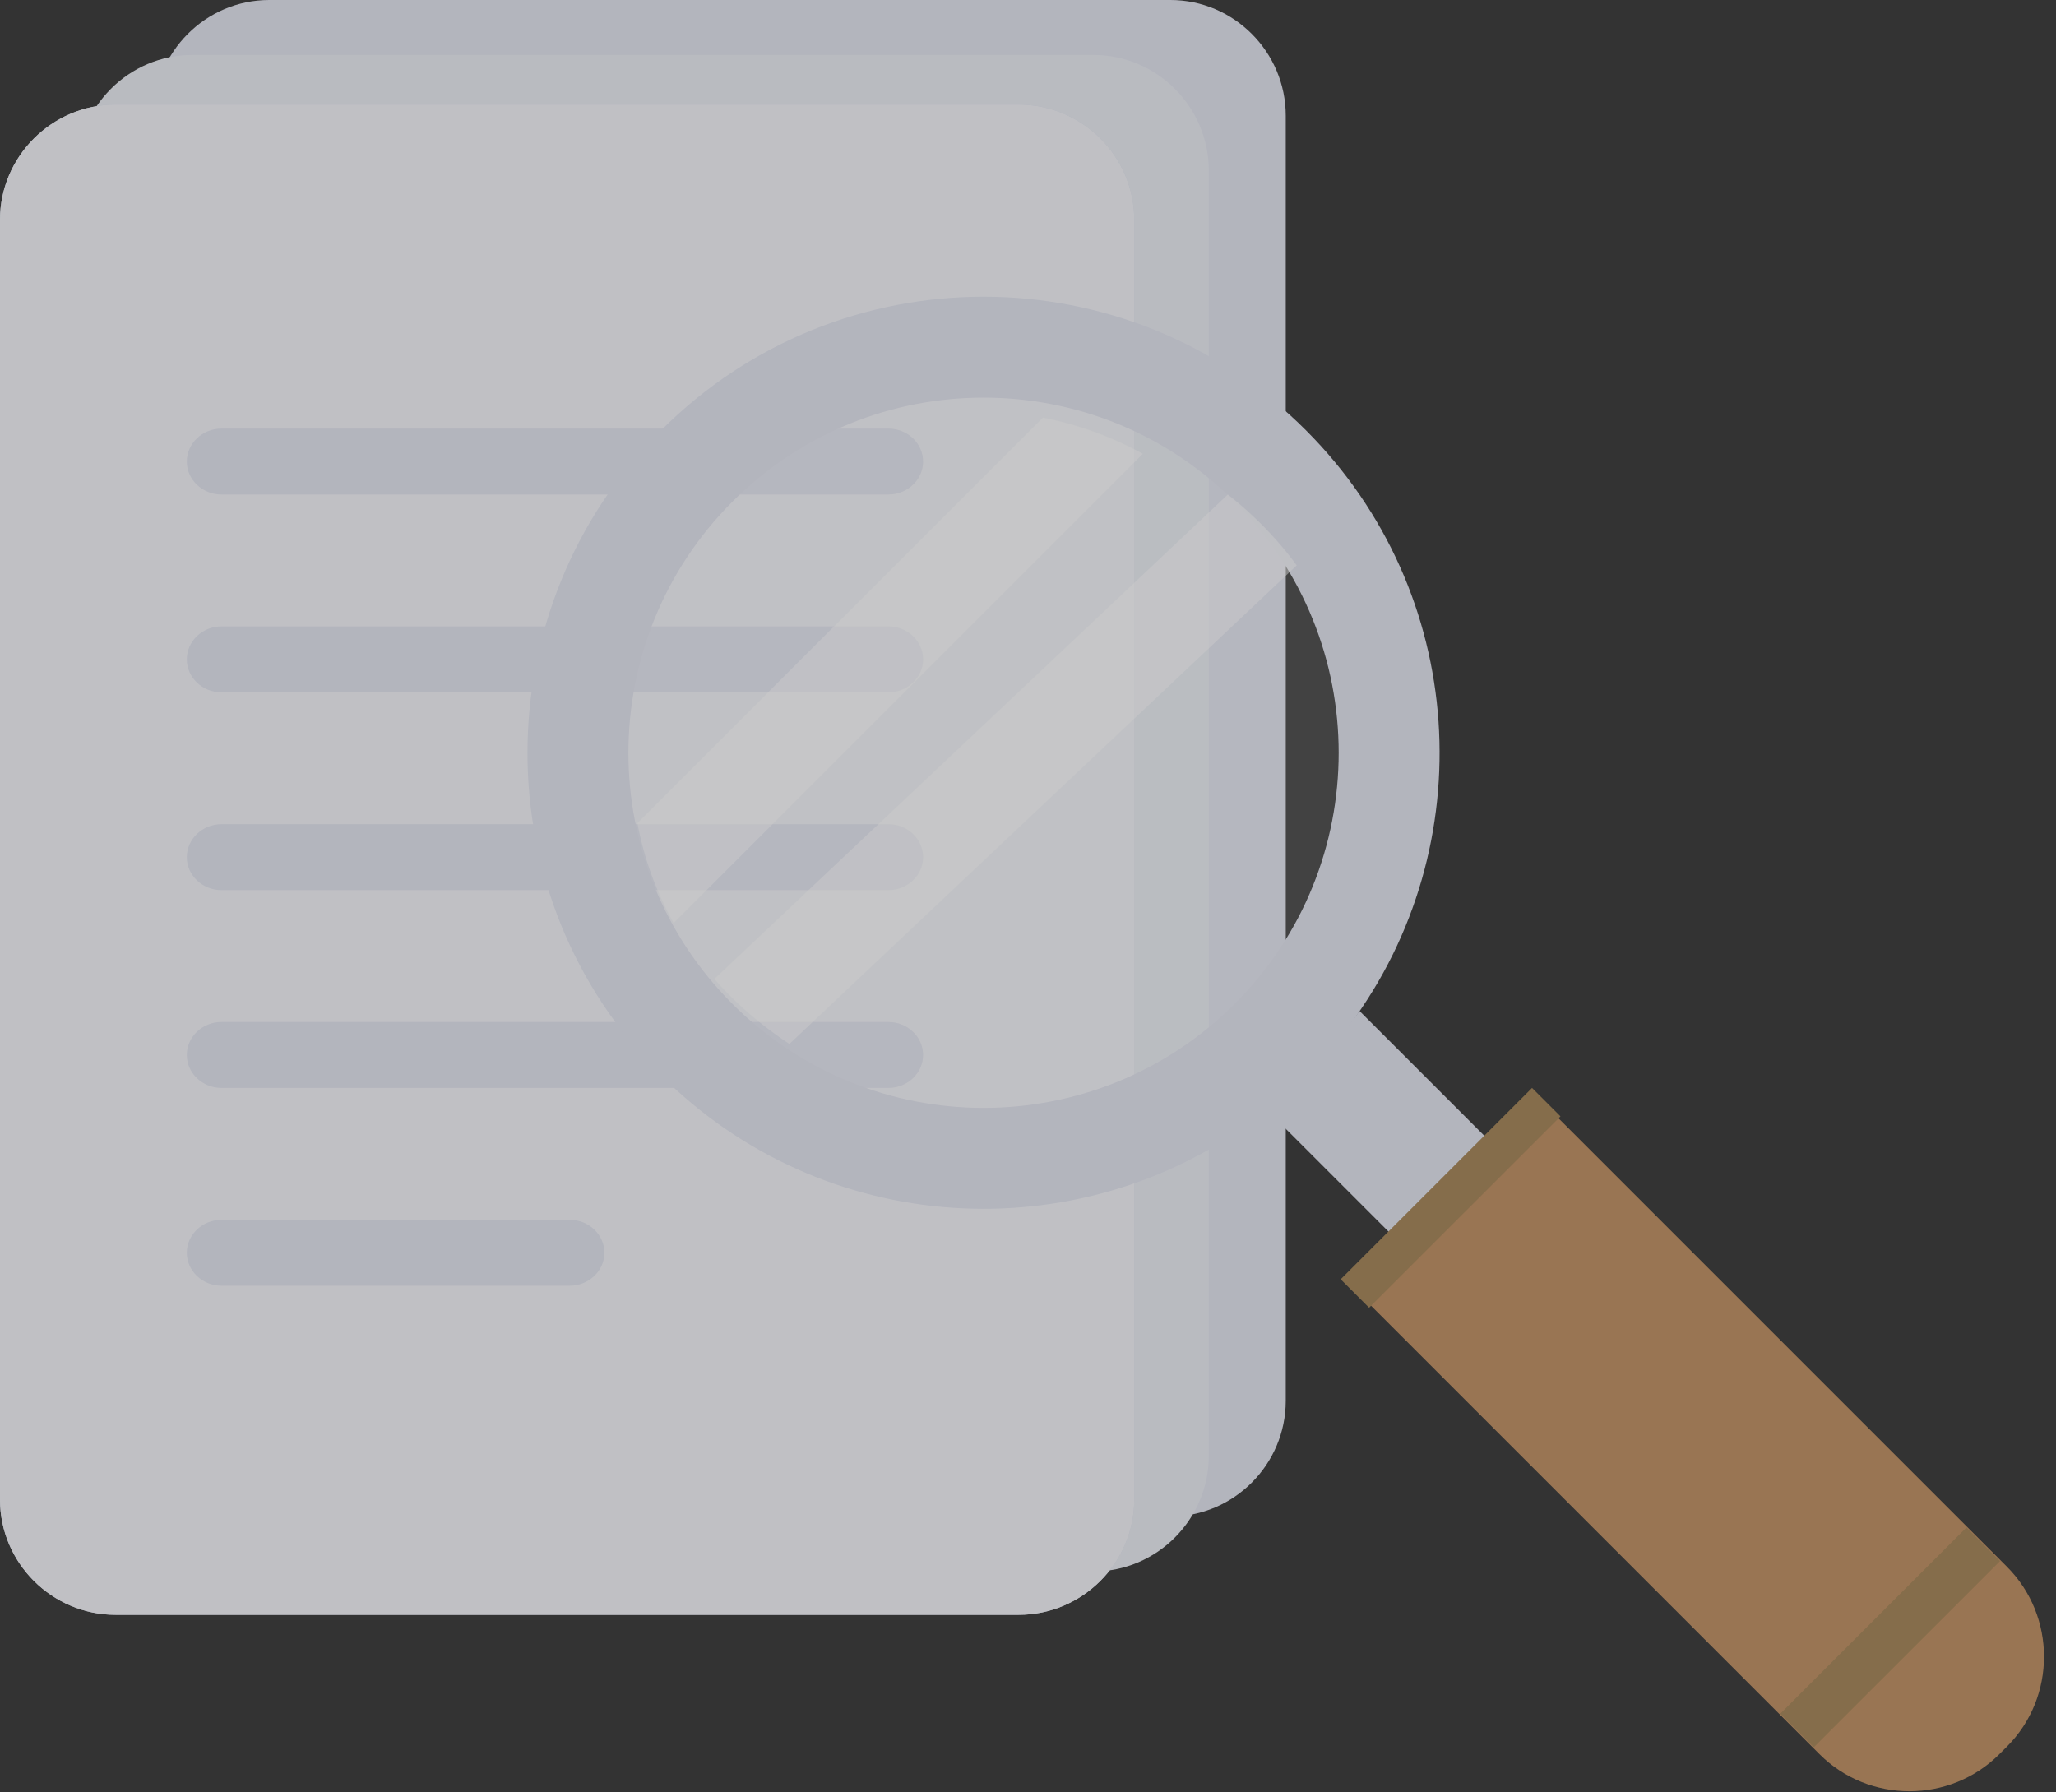 <svg width="117" height="102" viewBox="0 0 117 102" fill="none" xmlns="http://www.w3.org/2000/svg">
<rect x="0" y="0" width="117" height="102" fill="#333333" stroke="none"/>
<g opacity="0.74">
<path fill-rule="evenodd" clip-rule="evenodd" d="M66.602 86.3H15.319C11.71 86.3 8.755 83.337 8.755 79.715V6.583C8.755 2.962 11.71 -8.01086e-05 15.319 -8.01086e-05H66.602C70.213 -8.01086e-05 73.168 2.962 73.168 6.583V79.715C73.168 83.337 70.213 86.3 66.602 86.3Z" fill="#E0E2EE"/>
<path fill-rule="evenodd" clip-rule="evenodd" d="M62.225 89.427H10.942C7.333 89.427 4.378 86.463 4.378 82.842V9.71C4.378 6.089 7.333 3.127 10.942 3.127H62.225C65.836 3.127 68.79 6.089 68.79 9.71V82.842C68.79 86.463 65.836 89.427 62.225 89.427Z" fill="#E8EBF2"/>
<path fill-rule="evenodd" clip-rule="evenodd" d="M57.966 91.895H6.578C2.961 91.895 0 88.944 0 85.337V12.509C0 8.902 2.961 5.952 6.578 5.952H57.966C61.585 5.952 64.545 8.902 64.545 12.509V85.337C64.545 88.944 61.585 91.895 57.966 91.895Z" fill="#D8DBEA"/>
<path fill-rule="evenodd" clip-rule="evenodd" d="M57.966 91.895H6.578C2.961 91.895 0 88.944 0 85.337V12.509C0 8.902 2.961 5.952 6.578 5.952H57.966C61.585 5.952 64.545 8.902 64.545 12.509V85.337C64.545 88.944 61.585 91.895 57.966 91.895Z" fill="#F1F2F7"/>
<path fill-rule="evenodd" clip-rule="evenodd" d="M50.559 28.141H12.603C11.519 28.141 10.631 27.297 10.631 26.266C10.631 25.233 11.519 24.389 12.603 24.389H50.559C51.643 24.389 52.531 25.233 52.531 26.266C52.531 27.297 51.643 28.141 50.559 28.141Z" fill="#E0E2EE"/>
<path fill-rule="evenodd" clip-rule="evenodd" d="M50.559 39.398H12.603C11.519 39.398 10.631 38.554 10.631 37.522C10.631 36.49 11.519 35.645 12.603 35.645H50.559C51.643 35.645 52.531 36.49 52.531 37.522C52.531 38.554 51.643 39.398 50.559 39.398Z" fill="#E0E2EE"/>
<path fill-rule="evenodd" clip-rule="evenodd" d="M50.559 50.654H12.603C11.519 50.654 10.631 49.81 10.631 48.779C10.631 47.748 11.519 46.902 12.603 46.902H50.559C51.643 46.902 52.531 47.748 52.531 48.779C52.531 49.81 51.643 50.654 50.559 50.654Z" fill="#E0E2EE"/>
<path fill-rule="evenodd" clip-rule="evenodd" d="M50.559 61.911H12.603C11.519 61.911 10.631 61.067 10.631 60.035C10.631 59.003 11.519 58.158 12.603 58.158H50.559C51.643 58.158 52.531 59.003 52.531 60.035C52.531 61.067 51.643 61.911 50.559 61.911Z" fill="#E0E2EE"/>
<path fill-rule="evenodd" clip-rule="evenodd" d="M32.415 73.167H12.611C11.522 73.167 10.631 72.323 10.631 71.292C10.631 70.259 11.522 69.415 12.611 69.415H32.415C33.504 69.415 34.395 70.259 34.395 71.292C34.395 72.323 33.504 73.167 32.415 73.167Z" fill="#E0E2EE"/>
<path fill-rule="evenodd" clip-rule="evenodd" d="M72.389 58.619C64.799 66.208 53.049 67.064 44.519 61.205C43.429 60.443 42.391 59.587 41.423 58.619C40.925 58.123 40.456 57.61 40.013 57.071C39.128 55.994 38.353 54.845 37.718 53.658C36.599 51.653 35.839 49.525 35.423 47.326C34.083 40.43 36.087 33.007 41.423 27.673C46.772 22.323 54.197 20.333 61.094 21.66C63.292 22.088 65.421 22.849 67.427 23.954C68.615 24.604 69.749 25.379 70.828 26.263C71.366 26.704 71.878 27.175 72.375 27.673C73.344 28.641 74.213 29.677 74.961 30.768C80.822 39.295 79.965 51.045 72.389 58.619Z" fill="white" fill-opacity="0.1"/>
<path fill-rule="evenodd" clip-rule="evenodd" d="M70.265 57.124C62.369 65.022 49.572 65.021 41.675 57.124C33.788 49.237 33.788 36.439 41.685 28.543C49.572 20.656 62.369 20.656 70.256 28.543C78.153 36.439 78.153 49.237 70.265 57.124ZM74.317 24.486C64.182 14.351 47.758 14.351 37.623 24.486C27.488 34.62 27.48 51.055 37.614 61.19C46.838 70.412 61.296 71.243 71.466 63.672C72.459 62.931 73.415 62.101 74.328 61.19C75.239 60.278 76.069 59.321 76.808 58.328C84.379 48.157 83.54 33.709 74.317 24.486Z" fill="#E0E2EE"/>
<path fill-rule="evenodd" clip-rule="evenodd" d="M114.205 99.396L113.779 99.821C110.964 102.638 106.354 102.638 103.538 99.821L77.545 73.828L88.212 63.161L114.205 89.154C117.021 91.971 117.021 96.579 114.205 99.396Z" fill="#BD8C5E"/>
<path fill-rule="evenodd" clip-rule="evenodd" d="M77.368 57.533L85.05 65.214L79.597 70.666L71.917 62.985C72.93 62.229 73.905 61.382 74.838 60.452C75.767 59.523 76.614 58.547 77.368 57.533Z" fill="#E0E2EE"/>
<path fill-rule="evenodd" clip-rule="evenodd" d="M113.816 88.835L103.217 99.432L101.309 97.523L111.906 86.925L113.816 88.835Z" fill="#A28153"/>
<path fill-rule="evenodd" clip-rule="evenodd" d="M88.802 63.528L77.912 74.418L76.294 72.8L87.184 61.911L88.802 63.528Z" fill="#A28153"/>
<path fill-rule="evenodd" clip-rule="evenodd" d="M65.038 25.826L38.333 52.53C37.327 50.728 36.643 48.815 36.271 46.838L59.345 23.764C61.321 24.15 63.235 24.832 65.038 25.826Z" fill="white" fill-opacity="0.5"/>
<path fill-rule="evenodd" clip-rule="evenodd" d="M73.793 32.174L44.922 59.409C43.888 58.728 42.904 57.962 41.986 57.097C41.514 56.651 41.067 56.194 40.649 55.711L69.872 28.141C70.383 28.537 70.869 28.958 71.34 29.404C72.258 30.27 73.084 31.197 73.793 32.174Z" fill="white" fill-opacity="0.5"/>
</g>
</svg>
